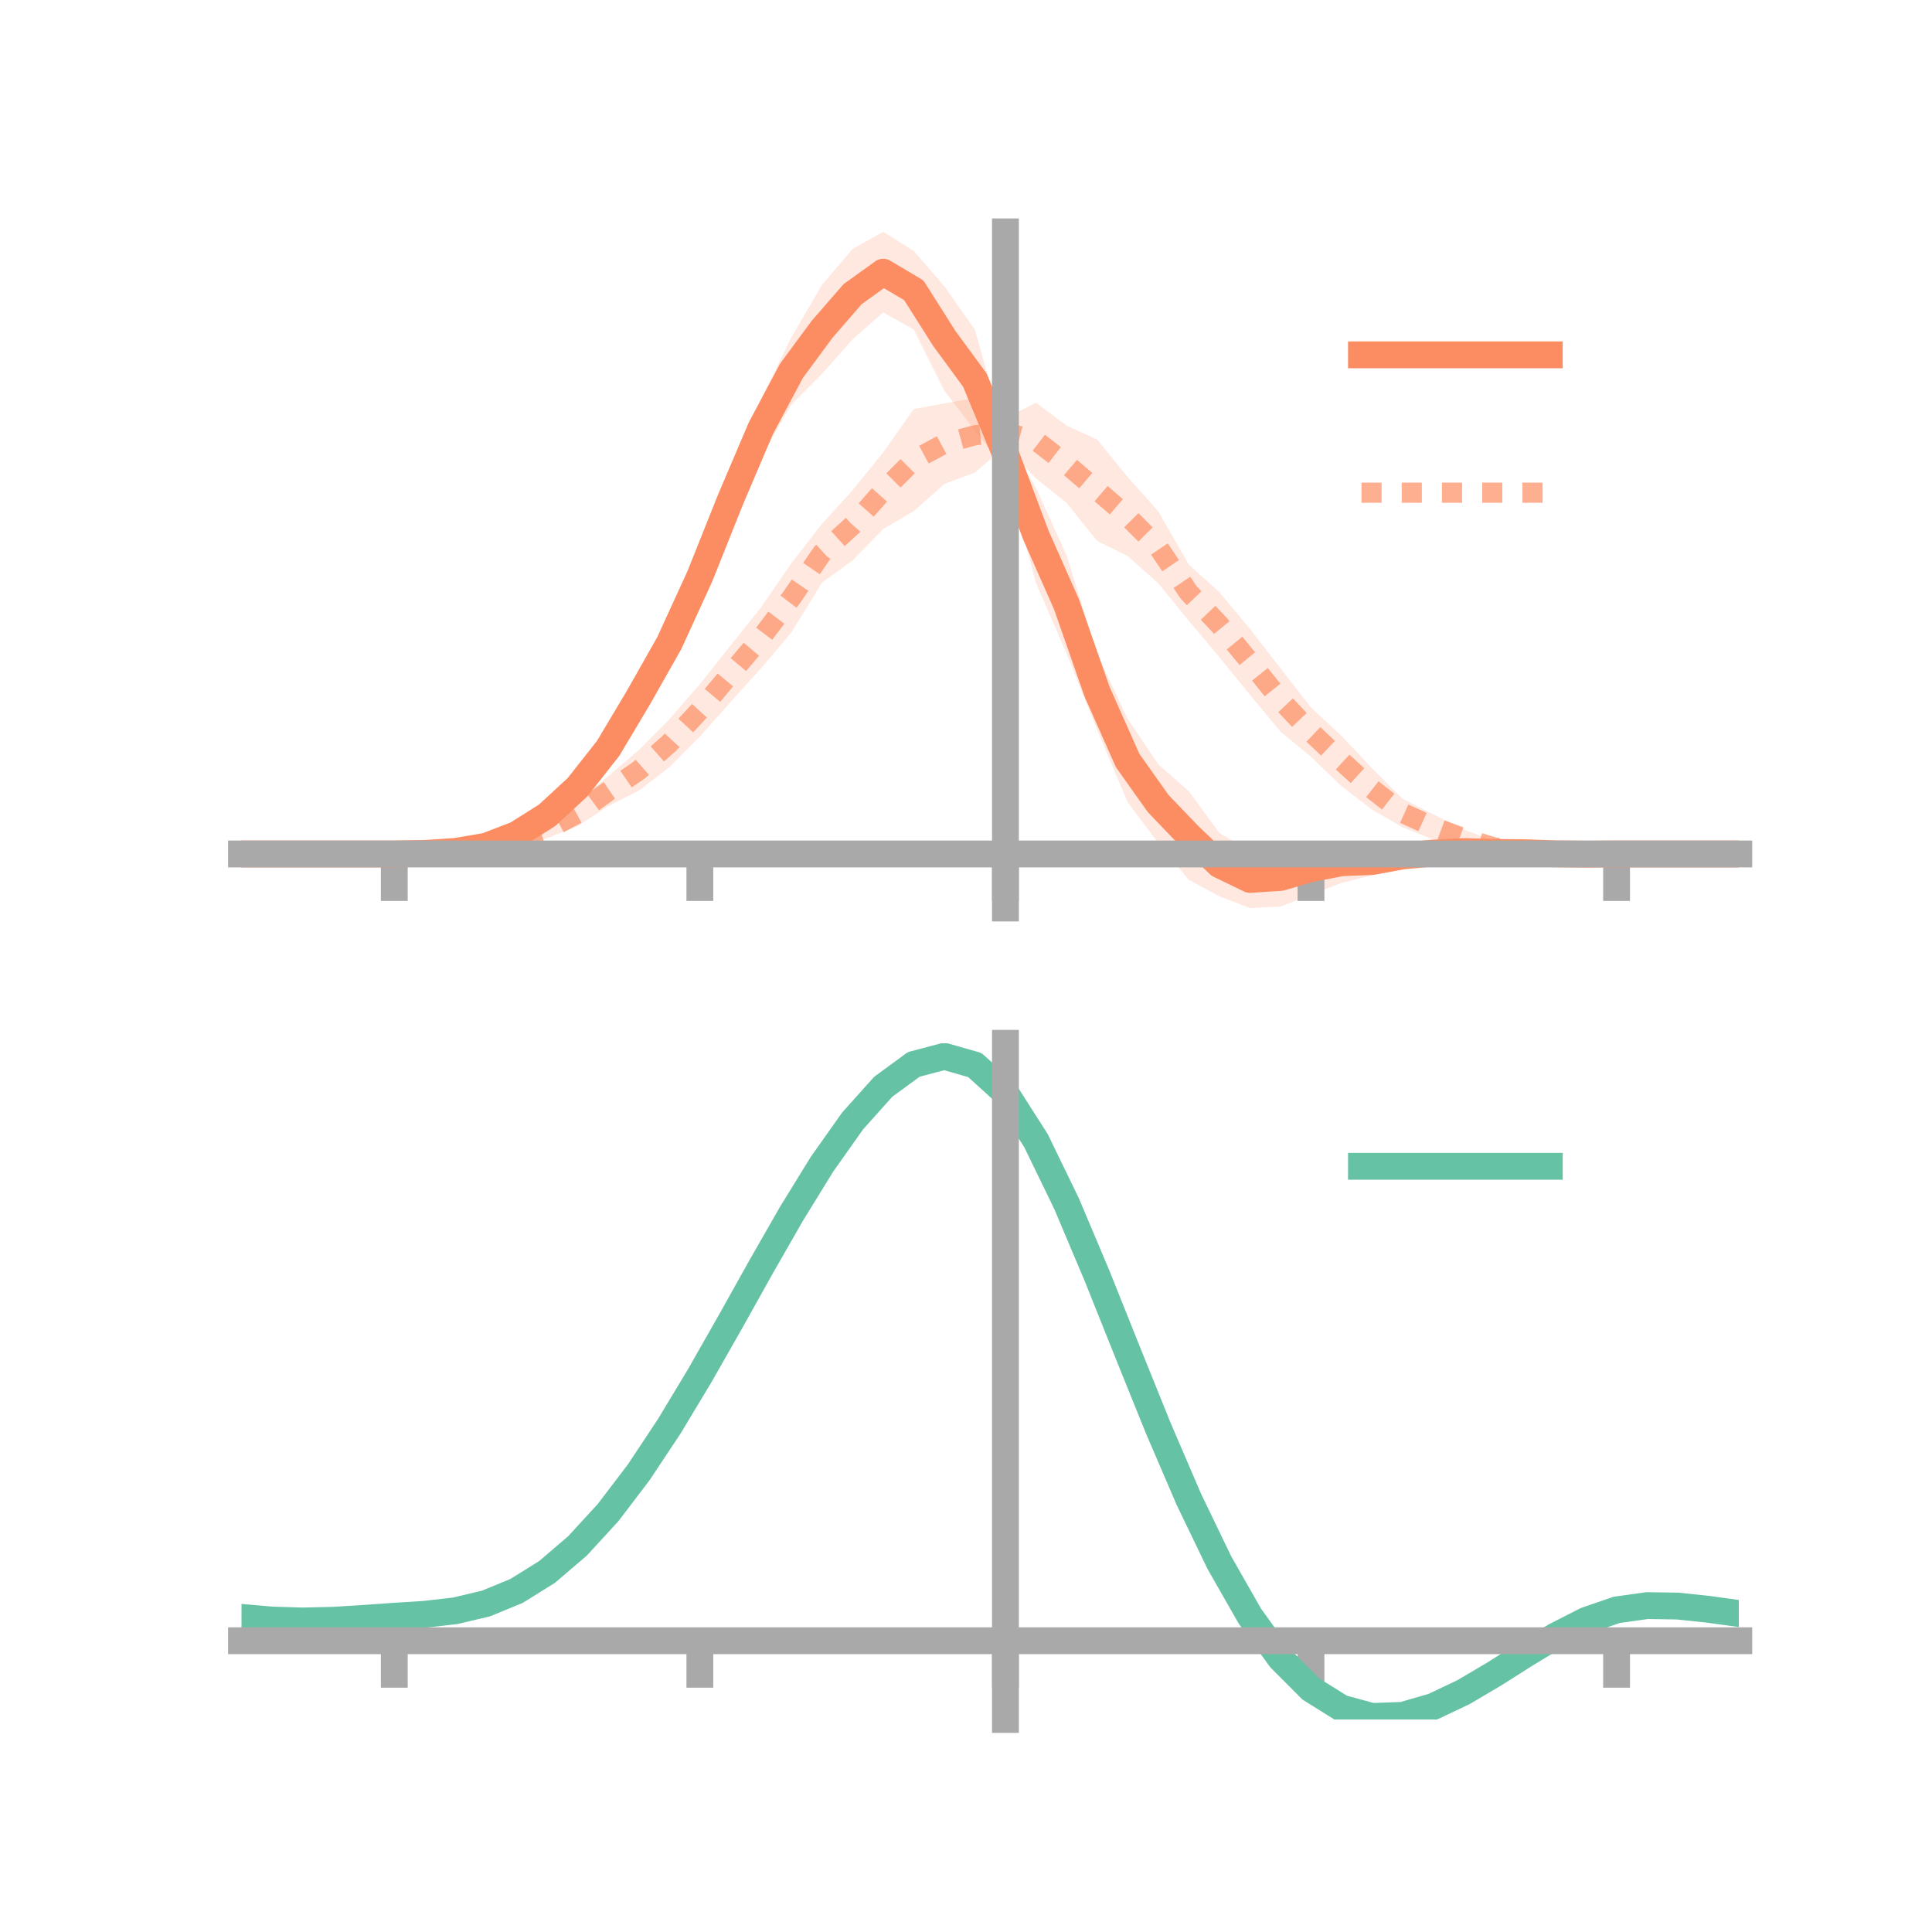 <?xml version="1.0" encoding="utf-8" standalone="no"?>
<!DOCTYPE svg PUBLIC "-//W3C//DTD SVG 1.1//EN"
  "http://www.w3.org/Graphics/SVG/1.1/DTD/svg11.dtd">
<!-- Created with matplotlib (https://matplotlib.org/) -->
<svg height="144pt" version="1.1" viewBox="0 0 144 144" width="144pt" xmlns="http://www.w3.org/2000/svg" xmlns:xlink="http://www.w3.org/1999/xlink">
 <defs>
  <style type="text/css">*{stroke-linecap:butt;stroke-linejoin:round;}</style>
 </defs>
 <g id="figure_1">
  <g id="patch_1">
   <path d="M 0 144 
L 144 144 
L 144 0 
L 0 0 
z
" style="fill:none;"/>
  </g>
  <g id="axes_1">
   <g id="patch_2">
    <path d="M 18 67.68 
L 129.6 67.68 
L 129.6 17.28 
L 18 17.28 
z
" style="fill:none;"/>
   </g>
   <g id="PolyCollection_1">
    <path clip-path="url(#pdfe5dccffe)" d="M 18 63.649 
L 18 63.649 
L 20.278 63.649 
L 22.555 63.649 
L 24.833 63.649 
L 27.11 63.649 
L 29.388 63.649 
L 31.665 63.551 
L 33.943 63.285 
L 36.22 62.731 
L 38.498 61.719 
L 40.776 60.193 
L 43.053 57.771 
L 45.331 54.764 
L 47.608 50.72 
L 49.886 46.297 
L 52.163 40.883 
L 54.441 35.011 
L 56.718 29.769 
L 58.996 25.129 
L 61.273 21.225 
L 63.551 18.556 
L 65.829 17.28 
L 68.106 18.704 
L 70.384 21.337 
L 72.661 24.573 
L 74.939 32.674 
L 77.216 36.358 
L 79.494 41.394 
L 81.771 48.734 
L 84.049 53.578 
L 86.327 56.966 
L 88.604 58.968 
L 90.882 62.084 
L 93.159 63.416 
L 95.437 63.229 
L 97.714 62.807 
L 99.992 62.8 
L 102.269 63.186 
L 104.547 62.897 
L 106.824 62.712 
L 109.102 62.931 
L 111.38 63.083 
L 113.657 63.244 
L 115.935 63.476 
L 118.212 63.608 
L 120.49 63.649 
L 122.767 63.649 
L 125.045 63.649 
L 127.322 63.649 
L 129.6 63.649 
L 129.6 63.649 
L 129.6 63.649 
L 127.322 63.649 
L 125.045 63.649 
L 122.767 63.649 
L 120.49 63.649 
L 118.212 63.722 
L 115.935 63.807 
L 113.657 63.871 
L 111.38 63.985 
L 109.102 64.013 
L 106.824 64.457 
L 104.547 64.693 
L 102.269 65.242 
L 99.992 65.807 
L 97.714 66.675 
L 95.437 67.574 
L 93.159 67.68 
L 90.882 66.806 
L 88.604 65.577 
L 86.327 62.826 
L 84.049 59.794 
L 81.771 54.391 
L 79.494 48.707 
L 77.216 43.454 
L 74.939 34.96 
L 72.661 32.087 
L 70.384 29.117 
L 68.106 24.561 
L 65.829 23.29 
L 63.551 25.288 
L 61.273 27.866 
L 58.996 30.133 
L 56.718 34.042 
L 54.441 39.488 
L 52.163 45.023 
L 49.886 49.56 
L 47.608 53.188 
L 45.331 56.784 
L 43.053 59.563 
L 40.776 61.343 
L 38.498 62.69 
L 36.22 63.422 
L 33.943 63.639 
L 31.665 63.667 
L 29.388 63.649 
L 27.11 63.649 
L 24.833 63.649 
L 22.555 63.649 
L 20.278 63.649 
L 18 63.649 
z
" style="fill:#fc8d62;fill-opacity:0.2;"/>
   </g>
   <g id="PolyCollection_2">
    <path clip-path="url(#pdfe5dccffe)" d="M 18 63.649 
L 18 63.649 
L 20.278 63.649 
L 22.555 63.649 
L 24.833 63.649 
L 27.11 63.649 
L 29.388 63.649 
L 31.665 63.566 
L 33.943 63.29 
L 36.22 62.887 
L 38.498 62.089 
L 40.776 61.222 
L 43.053 59.678 
L 45.331 57.859 
L 47.608 55.911 
L 49.886 53.62 
L 52.163 50.991 
L 54.441 48.129 
L 56.718 45.277 
L 58.996 41.968 
L 61.273 39.035 
L 63.551 36.535 
L 65.829 33.719 
L 68.106 30.489 
L 70.384 30.067 
L 72.661 29.663 
L 74.939 31.187 
L 77.216 30.014 
L 79.494 31.719 
L 81.771 32.759 
L 84.049 35.553 
L 86.327 38.107 
L 88.604 42.075 
L 90.882 44.139 
L 93.159 46.868 
L 95.437 49.811 
L 97.714 52.731 
L 99.992 54.855 
L 102.269 57.269 
L 104.547 59.539 
L 106.824 60.694 
L 109.102 61.828 
L 111.38 62.683 
L 113.657 63.176 
L 115.935 63.433 
L 118.212 63.572 
L 120.49 63.649 
L 122.767 63.649 
L 125.045 63.649 
L 127.322 63.649 
L 129.6 63.649 
L 129.6 63.649 
L 129.6 63.649 
L 127.322 63.649 
L 125.045 63.649 
L 122.767 63.649 
L 120.49 63.649 
L 118.212 63.706 
L 115.935 63.794 
L 113.657 63.731 
L 111.38 63.645 
L 109.102 63.12 
L 106.824 62.572 
L 104.547 61.658 
L 102.269 60.35 
L 99.992 58.599 
L 97.714 56.41 
L 95.437 54.52 
L 93.159 51.781 
L 90.882 48.975 
L 88.604 46.259 
L 86.327 43.477 
L 84.049 41.445 
L 81.771 40.317 
L 79.494 37.482 
L 77.216 35.661 
L 74.939 33.265 
L 72.661 35.221 
L 70.384 36.071 
L 68.106 38.096 
L 65.829 39.432 
L 63.551 41.767 
L 61.273 43.413 
L 58.996 47.123 
L 56.718 49.818 
L 54.441 52.34 
L 52.163 54.896 
L 49.886 57.19 
L 47.608 58.933 
L 45.331 60.087 
L 43.053 61.572 
L 40.776 62.476 
L 38.498 63.098 
L 36.22 63.466 
L 33.943 63.665 
L 31.665 63.696 
L 29.388 63.649 
L 27.11 63.649 
L 24.833 63.649 
L 22.555 63.649 
L 20.278 63.649 
L 18 63.649 
z
" style="fill:#fc8d62;fill-opacity:0.2;"/>
   </g>
   <g id="matplotlib.axis_1">
    <g id="xtick_1">
     <g id="line2d_1">
      <defs>
       <path d="M 0 0 
L 0 3.5 
" id="m61a267994d" style="stroke:#a9a9a9;stroke-width:2;"/>
      </defs>
      <g>
       <use style="fill:#a9a9a9;stroke:#a9a9a9;stroke-width:2;" x="29.388" xlink:href="#m61a267994d" y="63.649"/>
      </g>
     </g>
    </g>
    <g id="xtick_2">
     <g id="line2d_2">
      <g>
       <use style="fill:#a9a9a9;stroke:#a9a9a9;stroke-width:2;" x="52.163" xlink:href="#m61a267994d" y="63.649"/>
      </g>
     </g>
    </g>
    <g id="xtick_3">
     <g id="line2d_3">
      <g>
       <use style="fill:#a9a9a9;stroke:#a9a9a9;stroke-width:2;" x="74.939" xlink:href="#m61a267994d" y="63.649"/>
      </g>
     </g>
    </g>
    <g id="xtick_4">
     <g id="line2d_4">
      <g>
       <use style="fill:#a9a9a9;stroke:#a9a9a9;stroke-width:2;" x="97.714" xlink:href="#m61a267994d" y="63.649"/>
      </g>
     </g>
    </g>
    <g id="xtick_5">
     <g id="line2d_5">
      <g>
       <use style="fill:#a9a9a9;stroke:#a9a9a9;stroke-width:2;" x="120.49" xlink:href="#m61a267994d" y="63.649"/>
      </g>
     </g>
    </g>
   </g>
   <g id="matplotlib.axis_2"/>
   <g id="line2d_6">
    <path clip-path="url(#pdfe5dccffe)" d="M 18 63.649 
L 20.278 63.649 
L 22.555 63.649 
L 24.833 63.649 
L 27.11 63.649 
L 29.388 63.649 
L 31.665 63.609 
L 33.943 63.462 
L 36.22 63.077 
L 38.498 62.204 
L 40.776 60.768 
L 43.053 58.667 
L 45.331 55.774 
L 47.608 51.954 
L 49.886 47.928 
L 52.163 42.953 
L 54.441 37.249 
L 56.718 31.905 
L 58.996 27.631 
L 61.273 24.546 
L 63.551 21.922 
L 65.829 20.285 
L 68.106 21.632 
L 70.384 25.227 
L 72.661 28.33 
L 74.939 33.817 
L 77.216 39.906 
L 79.494 45.051 
L 81.771 51.563 
L 84.049 56.686 
L 86.327 59.896 
L 88.604 62.272 
L 90.882 64.445 
L 93.159 65.548 
L 95.437 65.402 
L 97.714 64.741 
L 99.992 64.303 
L 102.269 64.214 
L 104.547 63.795 
L 106.824 63.585 
L 109.102 63.472 
L 111.38 63.534 
L 113.657 63.557 
L 115.935 63.642 
L 118.212 63.665 
L 120.49 63.649 
L 122.767 63.649 
L 125.045 63.649 
L 127.322 63.649 
L 129.6 63.649 
" style="fill:none;stroke:#fc8d62;stroke-linecap:square;stroke-width:2;"/>
   </g>
   <g id="line2d_7">
    <path clip-path="url(#pdfe5dccffe)" d="M 18 63.649 
L 20.278 63.649 
L 22.555 63.649 
L 24.833 63.649 
L 27.11 63.649 
L 29.388 63.649 
L 31.665 63.631 
L 33.943 63.478 
L 36.22 63.176 
L 38.498 62.593 
L 40.776 61.849 
L 43.053 60.625 
L 45.331 58.973 
L 47.608 57.422 
L 49.886 55.405 
L 52.163 52.943 
L 54.441 50.235 
L 56.718 47.547 
L 58.996 44.546 
L 61.273 41.224 
L 63.551 39.151 
L 65.829 36.576 
L 68.106 34.293 
L 70.384 33.069 
L 72.661 32.442 
L 74.939 32.226 
L 77.216 32.837 
L 79.494 34.6 
L 81.771 36.538 
L 84.049 38.499 
L 86.327 40.792 
L 88.604 44.167 
L 90.882 46.557 
L 93.159 49.325 
L 95.437 52.166 
L 97.714 54.571 
L 99.992 56.727 
L 102.269 58.81 
L 104.547 60.598 
L 106.824 61.633 
L 109.102 62.474 
L 111.38 63.164 
L 113.657 63.454 
L 115.935 63.613 
L 118.212 63.639 
L 120.49 63.649 
L 122.767 63.649 
L 125.045 63.649 
L 127.322 63.649 
L 129.6 63.649 
" style="fill:none;stroke:#fc8d62;stroke-dasharray:1.5,1.5;stroke-dashoffset:0;stroke-opacity:0.7;stroke-width:1.5;"/>
   </g>
   <g id="patch_3">
    <path d="M 74.939 67.68 
L 74.939 17.28 
" style="fill:none;stroke:#a9a9a9;stroke-linecap:square;stroke-linejoin:miter;stroke-width:2;"/>
   </g>
   <g id="patch_4">
    <path d="M 129.6 67.68 
L 129.6 17.28 
" style="fill:none;"/>
   </g>
   <g id="patch_5">
    <path d="M 18 63.649 
L 129.6 63.649 
" style="fill:none;stroke:#a9a9a9;stroke-linecap:square;stroke-linejoin:miter;stroke-width:2;"/>
   </g>
   <g id="patch_6">
    <path d="M 18 17.28 
L 129.6 17.28 
" style="fill:none;"/>
   </g>
   <g id="legend_1">
    <g id="line2d_8">
     <path d="M 101.475 26.449 
L 115.475 26.449 
" style="fill:none;stroke:#fc8d62;stroke-linecap:square;stroke-width:2;"/>
    </g>
    <g id="line2d_9"/>
    <g id="text_1">
     <!--   -->
     <g transform="translate(121.075 28.899)scale(0.07 -0.07)">
      <defs>
       <path id="DejaVuSans-32"/>
      </defs>
      <use xlink:href="#DejaVuSans-32"/>
     </g>
    </g>
    <g id="line2d_10">
     <path d="M 101.475 36.724 
L 115.475 36.724 
" style="fill:none;stroke:#fc8d62;stroke-dasharray:1.5,1.5;stroke-dashoffset:0;stroke-opacity:0.7;stroke-width:1.5;"/>
    </g>
    <g id="line2d_11"/>
    <g id="text_2">
     <!--   -->
     <g transform="translate(121.075 39.174)scale(0.07 -0.07)">
      <use xlink:href="#DejaVuSans-32"/>
     </g>
    </g>
   </g>
  </g>
  <g id="axes_2">
   <g id="patch_7">
    <path d="M 18 128.16 
L 129.6 128.16 
L 129.6 77.76 
L 18 77.76 
z
" style="fill:none;"/>
   </g>
   <g id="PolyCollection_3">
    <path clip-path="url(#p223aa3c11e)" d="M 18 120.592 
L 18 120.511 
L 20.278 120.716 
L 22.555 120.788 
L 24.833 120.729 
L 27.11 120.579 
L 29.388 120.409 
L 31.665 120.259 
L 33.943 119.991 
L 36.22 119.446 
L 38.498 118.497 
L 40.776 117.054 
L 43.053 115.066 
L 45.331 112.524 
L 47.608 109.459 
L 49.886 105.94 
L 52.163 102.066 
L 54.441 97.965 
L 56.718 93.794 
L 58.996 89.725 
L 61.273 85.948 
L 63.551 82.663 
L 65.829 80.07 
L 68.106 78.371 
L 70.384 77.76 
L 72.661 78.423 
L 74.939 80.525 
L 77.216 84.143 
L 79.494 88.905 
L 81.771 94.379 
L 84.049 100.16 
L 86.327 105.892 
L 88.604 111.278 
L 90.882 116.083 
L 93.159 120.138 
L 95.437 123.34 
L 97.714 125.648 
L 99.992 127.081 
L 102.269 127.708 
L 104.547 127.634 
L 106.824 126.992 
L 109.102 125.93 
L 111.38 124.609 
L 113.657 123.191 
L 115.935 121.833 
L 118.212 120.689 
L 120.49 119.909 
L 122.767 119.592 
L 125.045 119.632 
L 127.322 119.881 
L 129.6 120.208 
L 129.6 120.316 
L 129.6 120.316 
L 127.322 120.013 
L 125.045 119.782 
L 122.767 119.752 
L 120.49 120.074 
L 118.212 120.866 
L 115.935 122.042 
L 113.657 123.449 
L 111.38 124.922 
L 109.102 126.294 
L 106.824 127.397 
L 104.547 128.068 
L 102.269 128.16 
L 99.992 127.549 
L 97.714 126.143 
L 95.437 123.889 
L 93.159 120.776 
L 90.882 116.847 
L 88.604 112.195 
L 86.327 106.981 
L 84.049 101.428 
L 81.771 95.823 
L 79.494 90.512 
L 77.216 85.888 
L 74.939 82.376 
L 72.661 80.342 
L 70.384 79.705 
L 68.106 80.298 
L 65.829 81.936 
L 63.551 84.43 
L 61.273 87.583 
L 58.996 91.199 
L 56.718 95.087 
L 54.441 99.068 
L 52.163 102.976 
L 49.886 106.665 
L 47.608 110.016 
L 45.331 112.935 
L 43.053 115.362 
L 40.776 117.269 
L 38.498 118.665 
L 36.22 119.59 
L 33.943 120.122 
L 31.665 120.38 
L 29.388 120.518 
L 27.11 120.672 
L 24.833 120.803 
L 22.555 120.848 
L 20.278 120.779 
L 18 120.592 
z
" style="fill:#66c2a5;fill-opacity:0.2;"/>
   </g>
   <g id="matplotlib.axis_3">
    <g id="xtick_6">
     <g id="line2d_12">
      <g>
       <use style="fill:#a9a9a9;stroke:#a9a9a9;stroke-width:2;" x="29.388" xlink:href="#m61a267994d" y="122.289"/>
      </g>
     </g>
    </g>
    <g id="xtick_7">
     <g id="line2d_13">
      <g>
       <use style="fill:#a9a9a9;stroke:#a9a9a9;stroke-width:2;" x="52.163" xlink:href="#m61a267994d" y="122.289"/>
      </g>
     </g>
    </g>
    <g id="xtick_8">
     <g id="line2d_14">
      <g>
       <use style="fill:#a9a9a9;stroke:#a9a9a9;stroke-width:2;" x="74.939" xlink:href="#m61a267994d" y="122.289"/>
      </g>
     </g>
    </g>
    <g id="xtick_9">
     <g id="line2d_15">
      <g>
       <use style="fill:#a9a9a9;stroke:#a9a9a9;stroke-width:2;" x="97.714" xlink:href="#m61a267994d" y="122.289"/>
      </g>
     </g>
    </g>
    <g id="xtick_10">
     <g id="line2d_16">
      <g>
       <use style="fill:#a9a9a9;stroke:#a9a9a9;stroke-width:2;" x="120.49" xlink:href="#m61a267994d" y="122.289"/>
      </g>
     </g>
    </g>
   </g>
   <g id="matplotlib.axis_4"/>
   <g id="line2d_17">
    <path clip-path="url(#p223aa3c11e)" d="M 18 120.551 
L 20.278 120.748 
L 22.555 120.818 
L 24.833 120.766 
L 27.11 120.626 
L 29.388 120.464 
L 31.665 120.32 
L 33.943 120.057 
L 36.22 119.518 
L 38.498 118.581 
L 40.776 117.162 
L 43.053 115.214 
L 45.331 112.729 
L 47.608 109.737 
L 49.886 106.303 
L 52.163 102.521 
L 54.441 98.517 
L 56.718 94.441 
L 58.996 90.462 
L 61.273 86.766 
L 63.551 83.546 
L 65.829 81.003 
L 68.106 79.334 
L 70.384 78.732 
L 72.661 79.382 
L 74.939 81.45 
L 77.216 85.016 
L 79.494 89.709 
L 81.771 95.101 
L 84.049 100.794 
L 86.327 106.437 
L 88.604 111.737 
L 90.882 116.465 
L 93.159 120.457 
L 95.437 123.614 
L 97.714 125.896 
L 99.992 127.315 
L 102.269 127.934 
L 104.547 127.851 
L 106.824 127.194 
L 109.102 126.112 
L 111.38 124.766 
L 113.657 123.32 
L 115.935 121.938 
L 118.212 120.778 
L 120.49 119.992 
L 122.767 119.672 
L 125.045 119.707 
L 127.322 119.947 
L 129.6 120.262 
" style="fill:none;stroke:#66c2a5;stroke-linecap:square;stroke-width:2;"/>
   </g>
   <g id="patch_8">
    <path d="M 74.939 128.16 
L 74.939 77.76 
" style="fill:none;stroke:#a9a9a9;stroke-linecap:square;stroke-linejoin:miter;stroke-width:2;"/>
   </g>
   <g id="patch_9">
    <path d="M 129.6 128.16 
L 129.6 77.76 
" style="fill:none;"/>
   </g>
   <g id="patch_10">
    <path d="M 18 122.289 
L 129.6 122.289 
" style="fill:none;stroke:#a9a9a9;stroke-linecap:square;stroke-linejoin:miter;stroke-width:2;"/>
   </g>
   <g id="patch_11">
    <path d="M 18 77.76 
L 129.6 77.76 
" style="fill:none;"/>
   </g>
   <g id="legend_2">
    <g id="line2d_18">
     <path d="M 101.475 86.929 
L 115.475 86.929 
" style="fill:none;stroke:#66c2a5;stroke-linecap:square;stroke-width:2;"/>
    </g>
    <g id="line2d_19"/>
    <g id="text_3">
     <!--   -->
     <g transform="translate(121.075 89.379)scale(0.07 -0.07)">
      <use xlink:href="#DejaVuSans-32"/>
     </g>
    </g>
   </g>
  </g>
 </g>
 <defs>
  <clipPath id="pdfe5dccffe">
   <rect height="50.4" width="111.6" x="18" y="17.28"/>
  </clipPath>
  <clipPath id="p223aa3c11e">
   <rect height="50.4" width="111.6" x="18" y="77.76"/>
  </clipPath>
 </defs>
</svg>
